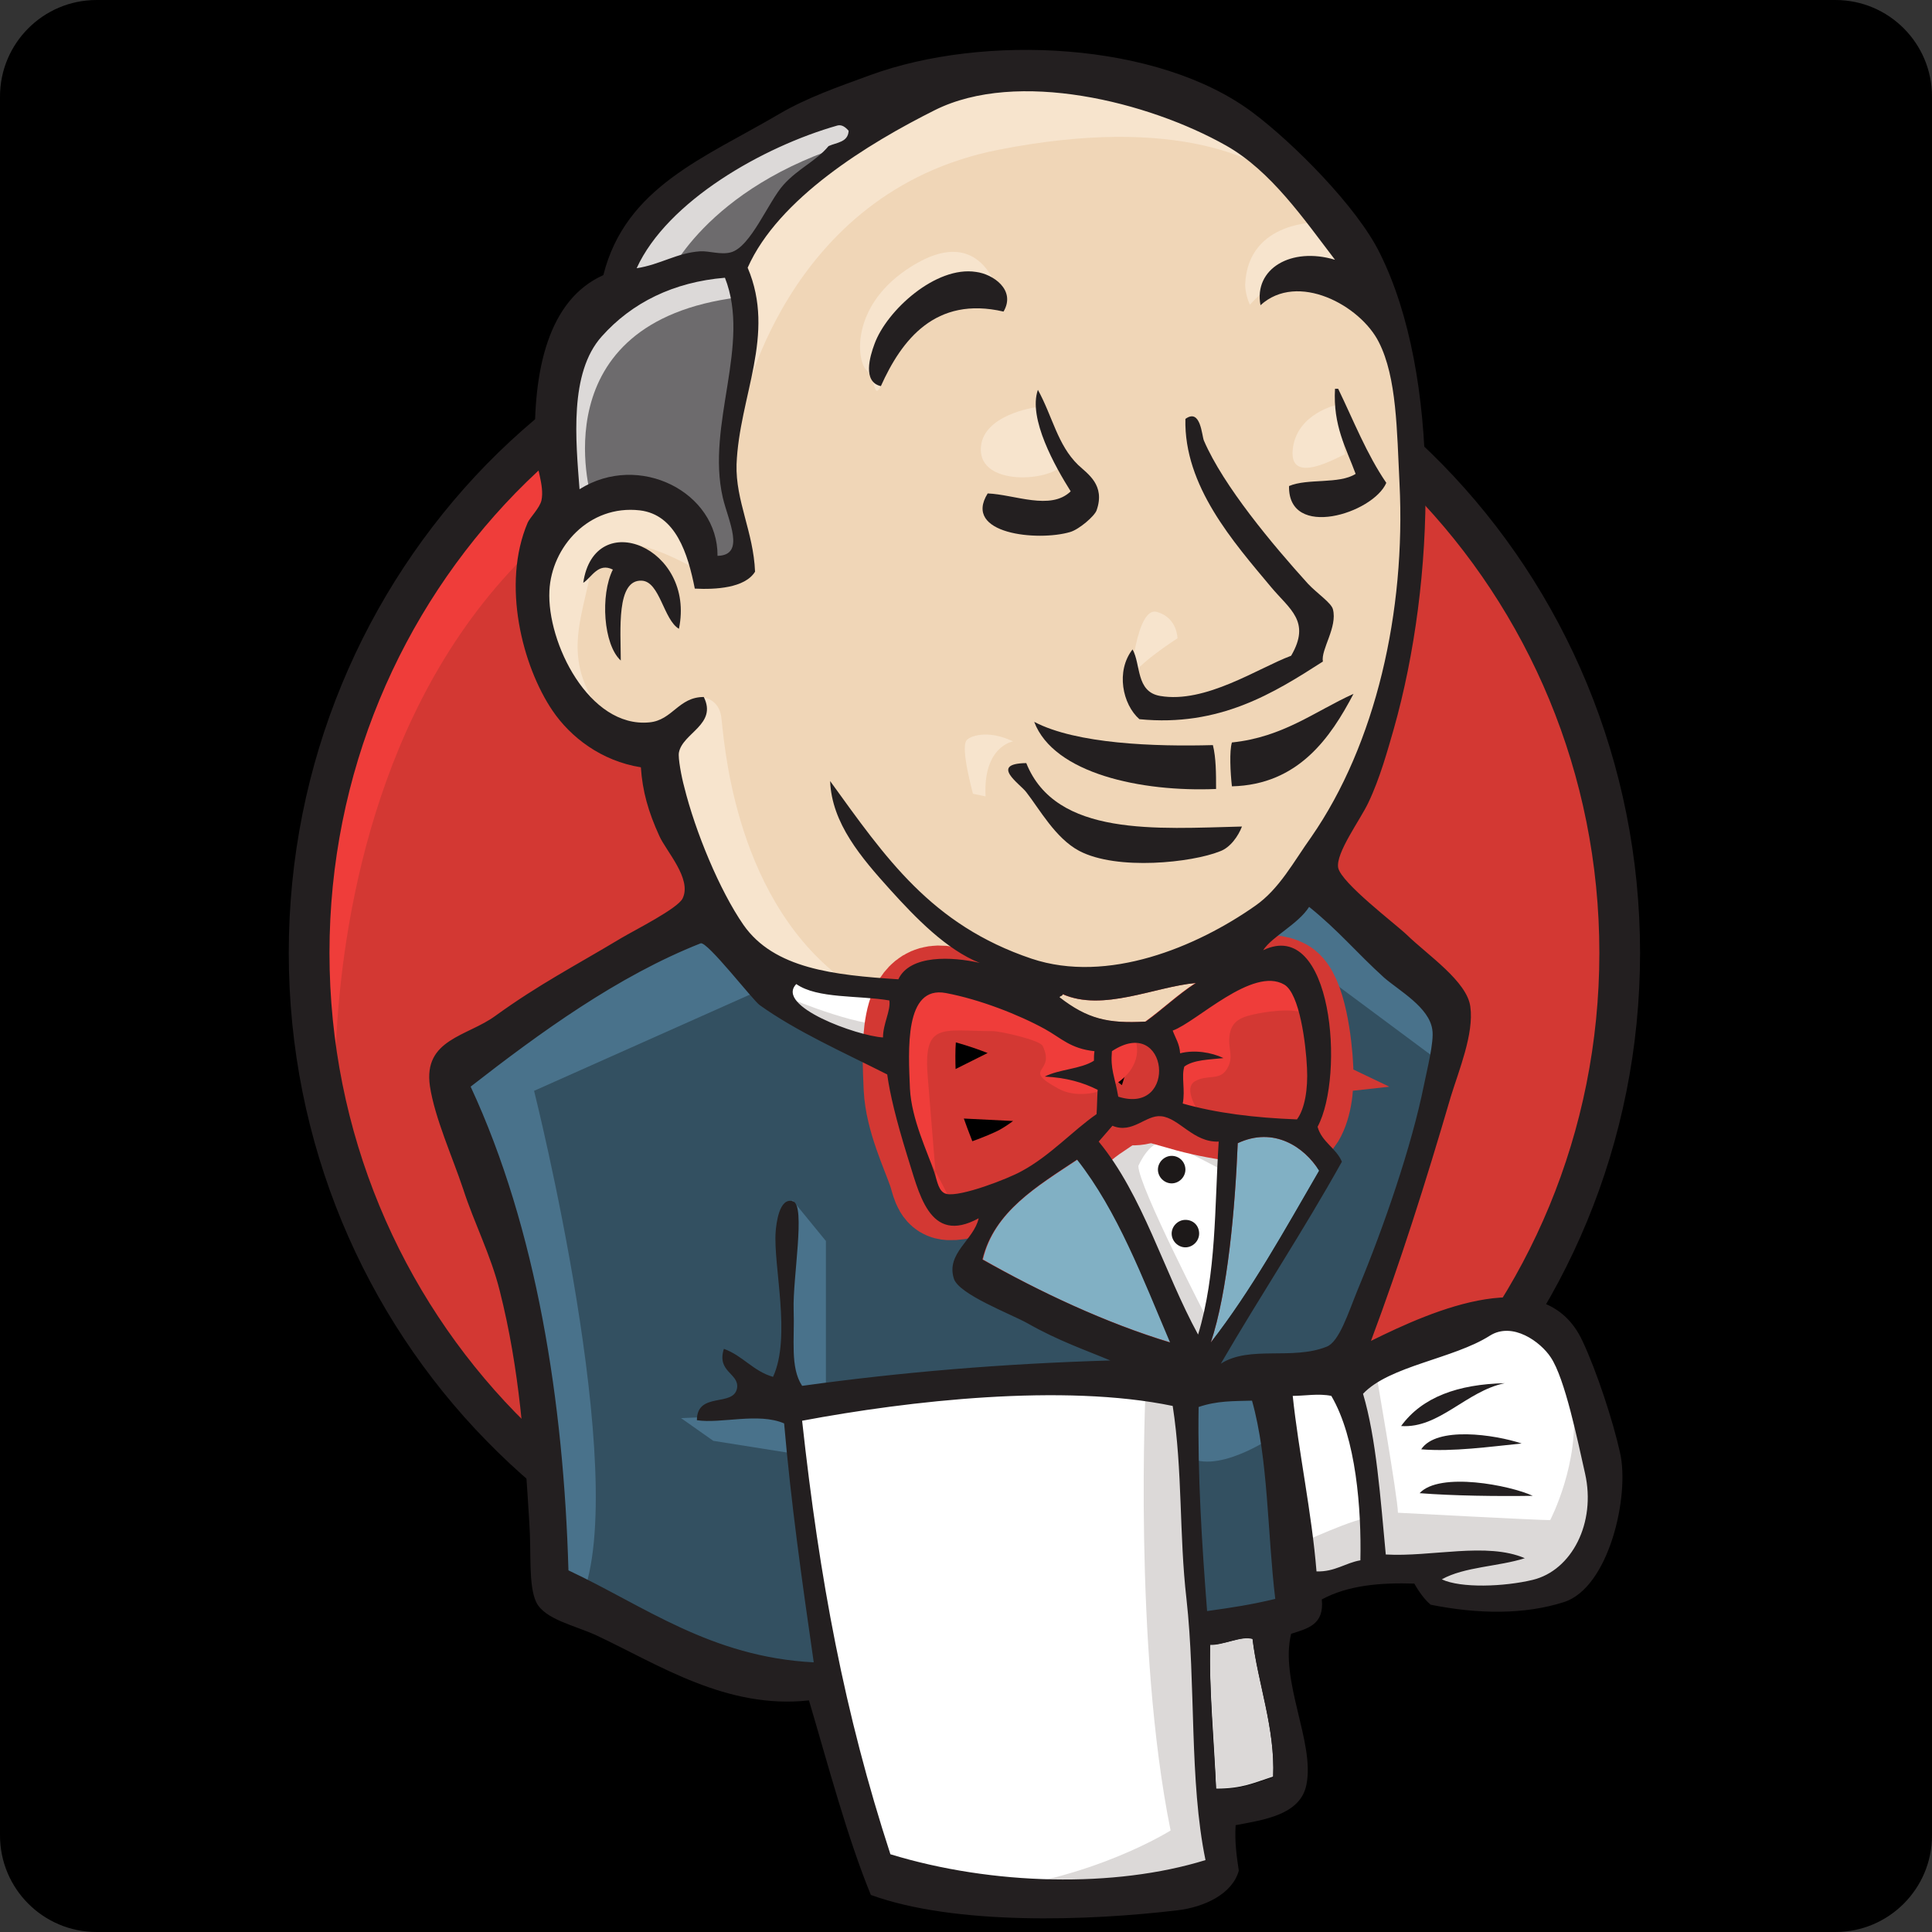 <svg width="80" height="80" viewBox="0 0 80 80" fill="none" xmlns="http://www.w3.org/2000/svg">
<rect x="0" y="0" width="80" height="80" fill="#333333" stroke="none"/>
<g clip-path="url(#clip0_5795_8436)">
<path d="M0 4C0 1.791 1.791 0 4 0H76C78.209 0 80 1.791 80 4V76C80 78.209 78.209 80 76 80H4C1.791 80 0 78.209 0 76V4Z" fill="black"/>
<g clip-path="url(#clip1_5795_8436)">
<path d="M67.08 39.347C67.08 54.671 54.93 67.105 39.934 67.105C24.939 67.105 12.789 54.671 12.789 39.347C12.789 24.023 24.939 11.589 39.934 11.589C54.93 11.589 67.08 24.023 67.08 39.347Z" fill="#D33833"/>
<path d="M13.906 46.221C13.906 46.221 11.935 17.28 38.621 16.448L36.76 13.34L22.29 18.2L18.152 22.95L14.54 29.868L12.483 37.924L13.096 43.309" fill="#EF3D3A"/>
<path d="M21.349 20.41C16.598 25.292 13.643 32.013 13.643 39.456C13.643 46.899 16.598 53.619 21.349 58.501C26.121 63.383 32.666 66.382 39.934 66.382C47.202 66.382 53.748 63.383 58.52 58.501C63.27 53.619 66.226 46.899 66.226 39.456C66.226 32.013 63.27 25.292 58.52 20.41C53.748 15.55 47.202 12.529 39.934 12.529C32.688 12.529 26.121 15.528 21.349 20.41ZM20.145 59.661C15.088 54.495 11.957 47.337 11.957 39.456C11.957 31.575 15.088 24.416 20.145 19.228C25.201 14.062 32.207 10.844 39.934 10.844C47.662 10.844 54.667 14.062 59.724 19.228C64.781 24.395 67.912 31.553 67.912 39.456C67.912 47.337 64.781 54.495 59.724 59.661C54.667 64.85 47.662 68.046 39.934 68.046C32.207 68.046 25.201 64.85 20.145 59.661Z" fill="#231F20"/>
<path d="M51.362 39.5L47.224 40.113L41.642 40.748L38.03 40.836L34.505 40.726L31.813 39.894L29.427 37.311L27.566 32.035L27.15 30.897L24.676 30.065L23.231 27.679L22.202 24.264L23.341 21.265L26.033 20.323L28.201 21.352L29.23 23.629L30.477 23.432L30.893 22.907L30.477 20.52L30.368 17.521L30.981 13.384L30.959 11.02L32.842 7.999L36.147 5.612L41.926 3.139L48.341 4.08L53.923 8.108L56.506 12.245L58.17 15.245L58.586 22.688L57.338 29.102L55.061 34.794L52.916 37.836" fill="#F0D6B7"/>
<path d="M47.859 57.385L33.082 57.998V60.472L34.33 69.163L33.717 69.885L23.384 66.361L22.662 65.113L21.633 53.423L19.203 46.418L18.678 44.754L26.953 39.062L29.536 38.033L31.813 40.835L33.783 42.587L36.06 43.309L37.089 43.615L38.336 49.001L39.278 50.139L41.664 49.307L40 52.525L48.975 56.772L47.859 57.385Z" fill="#335061"/>
<path d="M23.341 21.309L26.033 20.367L28.201 21.396L29.23 23.673L30.477 23.476L30.784 22.228L30.171 19.842L30.784 14.15L30.258 11.042L32.119 8.874L36.147 5.678L35.009 4.124L29.317 6.926L26.931 8.787L25.596 11.677L23.538 14.479L22.925 17.784L23.341 21.309Z" fill="#6D6B6D"/>
<path d="M27.588 11.589C27.588 11.589 29.142 7.758 35.337 5.897C41.532 4.036 35.644 4.562 35.644 4.562L28.923 7.145L26.34 9.728L25.201 11.786L27.588 11.589Z" fill="#DCD9D8"/>
<path d="M24.479 20.586C24.479 20.586 22.312 13.34 30.587 12.311L30.28 11.063L24.588 12.399L22.925 17.784L23.341 21.309L24.479 20.586Z" fill="#DCD9D8"/>
<path d="M27.785 30.196L29.142 28.883C29.142 28.883 29.755 28.948 29.864 29.671C29.974 30.393 30.28 36.917 34.724 40.419C35.14 40.748 31.419 39.894 31.419 39.894L28.113 34.728" fill="#F7E4CD"/>
<path d="M46.808 28.226C46.808 28.226 47.049 25.096 47.903 25.337C48.757 25.577 48.757 26.431 48.757 26.431C48.757 26.431 46.699 27.744 46.808 28.226Z" fill="#F7E4CD"/>
<path d="M55.39 16.755C55.39 16.755 53.682 17.105 53.529 18.616C53.376 20.126 55.39 18.922 55.696 18.813" fill="#F7E4CD"/>
<path d="M42.89 16.864C42.89 16.864 40.613 17.171 40.613 18.616C40.613 20.06 43.196 19.951 43.919 19.338" fill="#F7E4CD"/>
<path d="M28.835 23.585C28.835 23.585 24.917 21.199 24.501 23.476C24.085 25.752 23.166 27.394 25.114 29.78L23.779 29.364L22.531 26.168L22.115 23.06L24.501 20.586L27.194 20.783L28.748 22.031L28.835 23.585Z" fill="#F7E4CD"/>
<path d="M30.696 17.062C30.696 17.062 32.447 7.955 41.335 6.204C48.647 4.759 52.5 6.51 53.945 8.174C53.945 8.174 47.421 0.424 41.226 2.789C35.031 5.175 30.477 9.509 30.587 12.289C30.762 17.062 30.696 17.062 30.696 17.062Z" fill="#F7E4CD"/>
<path d="M54.667 9.203C54.667 9.203 51.668 9.093 51.559 11.786C51.559 11.786 51.559 12.202 51.756 12.618C51.756 12.618 54.142 9.925 55.587 11.37" fill="#F7E4CD"/>
<path d="M41.554 12.902C41.554 12.902 41.029 8.787 37.526 11.173C35.25 12.727 35.468 14.894 35.863 15.31C36.279 15.726 36.169 16.558 36.475 15.989C36.782 15.42 36.694 13.559 37.833 13.034C38.949 12.508 40.832 11.939 41.554 12.902Z" fill="#F7E4CD"/>
<path d="M31.835 40.835L22.115 45.169C22.115 45.169 26.143 61.194 24.085 66.163L22.64 65.638L22.531 59.53L19.838 47.971L18.7 44.775L28.835 37.945L31.835 40.835Z" fill="#49728B"/>
<path d="M32.82 49.701L34.199 51.387V57.582H32.557C32.557 57.582 32.36 53.248 32.36 52.722C32.36 52.197 32.557 50.336 32.557 50.336" fill="#49728B"/>
<path d="M32.864 58.523L28.201 58.721L29.536 59.662L32.842 60.187" fill="#49728B"/>
<path d="M48.778 57.494L52.609 57.385L53.551 66.886L49.632 67.411L48.778 57.494Z" fill="#335061"/>
<path d="M49.807 57.495L55.587 57.188C55.587 57.188 57.973 51.19 57.973 50.884C57.973 50.577 60.031 42.193 60.031 42.193L55.368 37.333L54.426 36.501L51.953 38.975V48.585L49.807 57.495Z" fill="#335061"/>
<path d="M52.391 56.773L48.778 57.495L49.304 60.385C50.639 60.998 52.916 59.356 52.916 59.356" fill="#49728B"/>
<path d="M52.5 38.668L59.746 44.053L59.943 41.579L54.47 36.523L52.5 38.668Z" fill="#49728B"/>
<path d="M36.454 77.853L34.308 69.163L33.236 62.748L33.06 57.998L42.758 57.473H48.779L48.231 68.331L49.173 76.715L49.063 78.269L41.204 78.882L36.454 77.853Z" fill="white"/>
<path d="M47.443 57.385C47.443 57.385 46.918 68.134 48.472 75.796C48.472 75.796 45.363 77.766 40.832 78.27L49.523 77.963L50.552 77.35L49.304 60.406L48.975 56.773" fill="#DCD9D8"/>
<path d="M53.704 66.076L57.732 64.938L65.372 64.522L66.51 60.997L64.453 54.889L62.066 54.583L58.761 55.612L55.609 57.166L53.923 56.86L52.609 57.385" fill="white"/>
<path d="M53.638 63.996C53.638 63.996 56.331 62.748 56.747 62.858L55.608 57.166L56.944 56.641C56.944 56.641 57.885 62.026 57.885 62.639C57.885 62.639 63.664 62.945 64.19 62.945C64.19 62.945 65.438 60.559 65.131 58.086L66.27 61.391L66.379 63.252L64.715 65.725L62.855 66.141L59.746 66.032L58.717 64.697L55.105 65.222L53.967 65.638" fill="#DCD9D8"/>
<path d="M49.566 56.663L47.29 50.883L44.904 47.468C44.904 47.468 45.429 46.023 46.151 46.023H48.538L50.814 46.855L50.617 50.686L49.566 56.663Z" fill="white"/>
<path d="M50.026 54.693C50.026 54.693 47.137 49.111 47.137 48.279C47.137 48.279 47.662 47.031 48.384 47.337C49.107 47.644 50.661 48.476 50.661 48.476V46.506L47.137 45.783L44.751 46.09L48.779 55.634L49.61 55.744" fill="#DCD9D8"/>
<path d="M37.373 41.054L34.505 40.748L31.813 39.916V40.857L33.126 42.302L37.264 44.163" fill="white"/>
<path d="M32.754 41.36C32.754 41.36 35.95 42.696 37.001 42.389L37.11 43.637L34.221 43.024L32.469 41.776L32.754 41.36Z" fill="#DCD9D8"/>
<path d="M53.704 46.374C51.953 46.33 50.355 46.111 48.975 45.718C49.063 45.148 48.888 44.601 49.041 44.185C49.435 43.901 50.07 43.901 50.661 43.835C50.158 43.594 49.435 43.485 48.866 43.638C48.844 43.244 48.669 43.003 48.56 42.697C49.545 42.346 51.865 40.048 53.179 40.792C53.813 41.164 54.076 43.222 54.12 44.251C54.164 45.083 54.032 45.914 53.704 46.374Z" fill="#D33833"/>
<path d="M53.704 46.374C51.953 46.33 50.355 46.111 48.975 45.718C49.063 45.148 48.888 44.601 49.041 44.185C49.435 43.901 50.07 43.901 50.661 43.835C50.158 43.594 49.435 43.485 48.866 43.638C48.844 43.244 48.669 43.003 48.56 42.697C49.545 42.346 51.865 40.048 53.179 40.792C53.813 41.164 54.076 43.222 54.12 44.251C54.164 45.083 54.032 45.914 53.704 46.374Z" fill="black" stroke="#D33833" stroke-width="3.837"/>
<path d="M45.32 43.506C45.32 43.637 45.32 43.769 45.298 43.9C44.751 44.25 43.875 44.25 43.262 44.557C44.138 44.6 44.838 44.819 45.451 45.104C45.429 45.432 45.429 45.782 45.407 46.111C44.4 46.789 43.481 47.818 42.299 48.475C41.73 48.782 39.781 49.57 39.19 49.416C38.862 49.329 38.818 48.913 38.687 48.519C38.402 47.687 37.745 46.33 37.68 45.06C37.614 43.462 37.439 40.769 39.168 41.098C40.569 41.361 42.189 41.995 43.262 42.586C43.941 42.98 44.313 43.418 45.32 43.506Z" fill="#D33833"/>
<path d="M45.32 43.506C45.32 43.637 45.32 43.769 45.298 43.9C44.751 44.25 43.875 44.25 43.262 44.557C44.138 44.6 44.838 44.819 45.451 45.104C45.429 45.432 45.429 45.782 45.407 46.111C44.4 46.789 43.481 47.818 42.299 48.475C41.73 48.782 39.781 49.57 39.19 49.416C38.862 49.329 38.818 48.913 38.687 48.519C38.402 47.687 37.745 46.33 37.68 45.06C37.614 43.462 37.439 40.769 39.168 41.098C40.569 41.361 42.189 41.995 43.262 42.586C43.941 42.98 44.313 43.418 45.32 43.506Z" fill="black" stroke="#D33833" stroke-width="3.837"/>
<path d="M46.305 45.411C46.151 44.535 45.976 44.294 46.042 43.528C48.384 41.974 48.8 46.199 46.305 45.411Z" fill="#D33833"/>
<path d="M46.305 45.411C46.151 44.535 45.976 44.294 46.042 43.528C48.384 41.974 48.8 46.199 46.305 45.411Z" fill="black" stroke="#D33833" stroke-width="3.837"/>
<path d="M49.676 46.111C49.676 46.111 48.954 45.082 49.479 44.775C50.004 44.469 50.508 44.775 50.814 44.25C51.121 43.724 50.814 43.418 50.924 42.805C51.033 42.192 51.537 42.083 52.062 41.973C52.587 41.864 54.032 41.667 54.229 42.17L53.616 40.309L52.369 39.894L48.45 42.17L48.253 43.309V45.585" fill="#EF3D3A"/>
<path d="M38.818 49.526C38.687 47.906 38.555 46.308 38.424 44.688C38.205 42.28 38.993 42.696 41.095 42.696C41.423 42.696 43.065 43.068 43.174 43.309C43.743 44.469 42.233 44.206 43.831 45.082C45.166 45.804 47.553 44.644 47.005 43.002C46.699 42.63 45.429 42.893 44.969 42.652C44.159 42.236 43.349 41.82 42.539 41.404C41.511 40.879 39.146 40.091 38.052 40.835C35.272 42.718 38.227 47.446 39.212 49.416" fill="#EF3D3A"/>
<path d="M41.554 12.902C38.73 12.245 37.329 14.084 36.475 15.989C35.709 15.814 36.016 14.763 36.213 14.238C36.716 12.858 38.752 10.998 40.416 11.26C41.117 11.348 42.08 12.005 41.554 12.902Z" fill="#231F20"/>
<path d="M55.28 16.098H55.411C56.046 17.411 56.594 18.812 57.404 19.994C56.856 21.264 53.332 22.359 53.376 20.126C54.142 19.797 55.455 20.06 56.134 19.622C55.74 18.549 55.193 17.63 55.28 16.098Z" fill="#231F20"/>
<path d="M42.977 16.142C43.59 17.258 43.787 18.418 44.641 19.25C45.035 19.622 45.779 20.082 45.407 21.133C45.32 21.374 44.685 21.921 44.313 22.03C42.977 22.424 39.847 22.118 40.898 20.432C42.014 20.476 43.503 21.155 44.335 20.345C43.7 19.338 42.561 17.324 42.977 16.142Z" fill="#231F20"/>
<path d="M54.777 27.394C52.763 28.686 50.508 30.109 47.18 29.78C46.48 29.167 46.195 27.788 46.896 26.891C47.246 27.504 47.027 28.642 48.034 28.817C49.917 29.145 52.106 27.657 53.463 27.153C54.295 25.73 53.398 25.227 52.631 24.308C51.077 22.447 49.019 20.126 49.085 17.346C49.72 16.886 49.764 18.047 49.851 18.244C50.661 20.126 52.697 22.556 54.164 24.176C54.536 24.57 55.127 24.964 55.193 25.227C55.39 25.971 54.689 26.891 54.777 27.394Z" fill="#231F20"/>
<path d="M28.113 26.037C27.478 25.665 27.325 24.089 26.581 24.045C25.508 23.979 25.705 26.103 25.705 27.351C24.983 26.694 24.851 24.636 25.377 23.585C24.764 23.279 24.501 23.914 24.151 24.133C24.61 20.958 28.814 22.666 28.113 26.037Z" fill="#231F20"/>
<path d="M56.046 28.73C55.105 30.525 53.77 32.495 51.011 32.56C50.946 31.991 50.902 31.094 51.011 30.744C53.135 30.525 54.448 29.452 56.046 28.73Z" fill="#231F20"/>
<path d="M42.824 29.89C44.575 30.809 47.815 30.919 50.223 30.853C50.355 31.378 50.355 32.035 50.355 32.67C47.268 32.801 43.634 32.035 42.824 29.89Z" fill="#231F20"/>
<path d="M42.496 31.598C43.722 34.662 47.903 34.312 51.427 34.225C51.274 34.619 50.946 35.1 50.508 35.254C49.37 35.713 46.261 36.063 44.685 35.232C43.7 34.706 43.043 33.502 42.496 32.802C42.255 32.473 40.941 31.619 42.496 31.598Z" fill="#231F20"/>
<path d="M54.623 48.476C53.2 50.928 51.821 53.445 50.136 55.59C50.836 53.511 51.143 50.008 51.252 47.337C52.741 46.637 54.011 47.491 54.623 48.476Z" fill="#81B0C4"/>
<path d="M62.307 57.275C60.709 57.604 59.593 59.158 58.017 59.049C58.892 57.845 60.381 57.319 62.307 57.275Z" fill="#231F20"/>
<path d="M63.008 59.772C61.694 59.903 60.162 60.122 58.849 60.013C59.483 59.049 61.891 59.4 63.008 59.772Z" fill="#231F20"/>
<path d="M63.468 61.939C62.001 61.961 60.184 61.939 58.783 61.829C59.615 60.932 62.526 61.501 63.468 61.939Z" fill="#231F20"/>
<path d="M51.865 67.849C52.084 69.688 52.806 71.549 52.719 73.563C51.909 73.825 51.449 74.066 50.355 74.066C50.289 72.359 50.048 69.732 50.114 68.09C50.639 68.134 51.427 67.718 51.865 67.849Z" fill="#DCD9D8"/>
<path d="M49.501 40.704C48.757 41.186 48.144 41.777 47.421 42.302C45.845 42.39 44.991 42.193 43.853 41.295C43.875 41.23 43.984 41.251 43.984 41.164C45.67 41.908 47.815 40.857 49.501 40.704Z" fill="#F0D6B7"/>
<path d="M40.701 52.153C41.16 50.161 42.977 49.11 44.619 48.016C46.305 50.161 47.334 52.919 48.472 55.59C45.779 54.78 43.043 53.489 40.701 52.153Z" fill="#81B0C4"/>
<path d="M50.114 68.112C50.048 69.754 50.267 72.359 50.355 74.088C51.449 74.088 51.909 73.847 52.719 73.585C52.806 71.571 52.084 69.71 51.865 67.871C51.427 67.718 50.639 68.134 50.114 68.112ZM33.214 58.83C33.936 65.419 34.965 70.936 36.87 76.781C41.095 78.073 46.173 78.182 49.917 77.022C49.238 73.738 49.523 69.732 49.129 66.207C48.822 63.559 48.975 60.91 48.559 58.217C44.028 57.276 37.636 57.998 33.214 58.83ZM49.632 58.261C49.588 61.085 49.764 63.887 49.983 66.711C51.077 66.558 51.799 66.448 52.806 66.207C52.478 63.493 52.522 60.406 51.843 57.998C51.077 58.02 50.398 57.998 49.632 58.261ZM55.127 57.801C54.602 57.692 54.011 57.801 53.529 57.801C53.77 60.1 54.317 62.639 54.514 65.069C55.28 65.091 55.696 64.719 56.331 64.609C56.375 62.486 56.156 59.552 55.127 57.801ZM63.468 65.419C65.088 65.025 66.094 63.055 65.635 61.019C65.328 59.662 64.803 57.079 64.212 56.203C63.796 55.568 62.636 54.714 61.694 55.306C60.184 56.269 57.535 56.553 56.44 57.714C56.988 59.552 57.163 62.048 57.382 64.368C59.264 64.478 61.563 63.843 63.139 64.522C62.045 64.872 60.644 64.872 59.702 65.397C60.49 65.77 62.285 65.704 63.468 65.419ZM48.45 55.59C47.312 52.919 46.283 50.161 44.597 48.016C42.955 49.11 41.16 50.161 40.679 52.153C43.043 53.489 45.779 54.78 48.45 55.59ZM51.252 47.337C51.143 50.008 50.836 53.51 50.136 55.59C51.821 53.423 53.2 50.927 54.623 48.475C54.011 47.49 52.741 46.636 51.252 47.337ZM48.078 46.221C47.443 46.155 46.896 46.965 46.064 46.615C45.867 46.834 45.692 47.053 45.495 47.271C47.334 49.504 48.187 52.657 49.61 55.262C50.377 52.744 50.289 50.008 50.464 47.271C49.413 47.315 48.822 46.286 48.078 46.221ZM46.042 43.528C45.976 44.294 46.151 44.535 46.305 45.411C48.8 46.199 48.384 41.974 46.042 43.528ZM43.262 42.608C42.189 42.017 40.569 41.383 39.168 41.12C37.439 40.792 37.614 43.484 37.679 45.082C37.745 46.352 38.402 47.687 38.687 48.541C38.818 48.935 38.862 49.351 39.19 49.439C39.781 49.57 41.751 48.804 42.299 48.497C43.481 47.862 44.4 46.834 45.407 46.133C45.429 45.805 45.429 45.454 45.451 45.126C44.838 44.82 44.159 44.623 43.262 44.579C43.853 44.272 44.75 44.272 45.298 43.922C45.298 43.791 45.298 43.659 45.32 43.528C44.313 43.419 43.941 42.981 43.262 42.608ZM32.973 40.748C32.075 41.667 35.49 42.893 36.563 42.959C36.563 42.39 36.892 41.842 36.826 41.426C35.534 41.208 33.849 41.361 32.973 40.748ZM44.006 41.164C44.006 41.251 43.897 41.229 43.875 41.295C45.035 42.193 45.889 42.39 47.443 42.302C48.144 41.799 48.778 41.186 49.523 40.704C47.815 40.857 45.67 41.908 44.006 41.164ZM54.12 44.228C54.076 43.221 53.813 41.142 53.179 40.77C51.865 40.004 49.545 42.324 48.559 42.674C48.669 42.981 48.844 43.221 48.866 43.615C49.457 43.462 50.158 43.572 50.661 43.813C50.07 43.878 49.435 43.878 49.041 44.163C48.91 44.579 49.085 45.126 48.975 45.695C50.355 46.089 51.953 46.286 53.704 46.352C54.032 45.914 54.164 45.082 54.12 44.228ZM31.462 41.623C31.178 41.426 29.273 38.953 29.011 39.062C25.574 40.419 22.356 42.762 19.488 44.995C22.224 50.883 23.341 58.086 23.538 65.025C26.668 66.492 29.427 68.615 33.695 68.834C33.192 65.354 32.754 62.223 32.469 58.94C31.397 58.48 29.864 58.961 28.857 58.808C28.857 57.604 30.39 58.283 30.521 57.473C30.609 56.86 29.667 56.816 29.974 55.853C30.762 56.137 31.178 56.772 32.01 57.013C32.776 55.349 32.01 52.394 32.119 50.993C32.141 50.73 32.251 49.548 32.842 49.745C33.367 49.92 32.82 52.919 32.863 54.233C32.907 55.459 32.71 56.619 33.214 57.385C37.329 56.816 41.511 56.466 45.976 56.334C44.991 55.919 43.831 55.524 42.561 54.802C41.861 54.408 39.694 53.598 39.496 52.941C39.168 51.891 40.328 51.343 40.525 50.446C38.446 51.584 38.052 49.351 37.548 47.797C37.11 46.374 36.848 45.301 36.738 44.491C34.921 43.572 32.995 42.718 31.462 41.623ZM52.303 39.347C55.171 37.968 55.696 44.535 54.558 46.658C54.733 47.293 55.324 47.534 55.565 48.103C53.967 50.971 52.194 53.642 50.552 56.466C51.756 55.7 53.507 56.334 54.93 55.765C55.455 55.568 55.827 54.364 56.221 53.401C57.316 50.774 58.454 47.447 58.958 44.951C59.067 44.382 59.396 43.134 59.308 42.63C59.177 41.711 57.951 41.032 57.316 40.485C56.156 39.434 55.433 38.537 54.208 37.552C53.748 38.274 52.697 38.756 52.303 39.347ZM24.917 13.931C23.56 15.441 23.844 18.244 23.997 20.258C26.471 18.703 29.733 20.389 29.711 23.016C30.893 22.994 30.149 21.549 29.93 20.608C29.23 17.565 31.112 14.281 30.018 11.501C27.894 11.676 26.165 12.53 24.917 13.931ZM34.68 5.196C31.594 6.072 27.631 8.327 26.362 11.107C27.347 10.954 28.026 10.472 28.989 10.406C29.361 10.384 29.842 10.56 30.258 10.45C31.09 10.231 31.813 8.349 32.447 7.648C33.06 6.969 33.805 6.663 34.308 6.05C34.637 5.897 35.118 5.897 35.14 5.415C35.009 5.262 34.856 5.152 34.68 5.196ZM50.771 6.028C47.553 4.211 42.123 2.854 38.708 4.561C35.95 5.941 32.229 8.217 30.959 11.085C32.141 13.865 30.609 16.405 30.499 19.229C30.455 20.739 31.2 22.031 31.265 23.672C30.849 24.351 29.623 24.417 28.77 24.373C28.485 22.928 27.982 21.308 26.493 21.133C24.392 20.892 22.837 22.644 22.75 24.461C22.64 26.606 24.392 30.152 26.887 29.912C27.85 29.824 28.091 28.861 29.142 28.861C29.711 29.999 28.266 30.349 28.113 31.159C28.069 31.378 28.223 32.188 28.332 32.582C28.792 34.443 29.799 36.873 30.784 38.296C32.053 40.113 34.527 40.376 37.198 40.551C37.679 39.522 39.431 39.609 40.569 39.872C39.19 39.325 37.92 38.011 36.87 36.851C35.666 35.516 34.44 34.093 34.374 32.342C36.672 35.516 38.555 38.296 42.715 39.697C45.867 40.748 49.545 39.215 51.975 37.508C52.982 36.807 53.573 35.669 54.295 34.662C56.966 30.809 58.214 25.336 57.951 20.017C57.841 17.828 57.841 15.638 57.097 14.172C56.331 12.639 53.726 11.238 52.194 12.639C51.909 11.129 53.463 10.209 55.28 10.757C53.989 9.071 52.631 7.079 50.771 6.028ZM56.769 55.524C59.286 54.277 63.971 52.175 65.525 55.524C66.116 56.772 66.795 58.852 67.08 60.144C67.496 61.939 66.62 65.748 64.759 66.339C63.117 66.864 61.213 66.842 59.242 66.448C59.002 66.251 58.761 65.923 58.564 65.573C57.163 65.529 55.827 65.638 54.733 66.229C54.842 67.28 54.142 67.433 53.463 67.652C52.982 69.6 54.448 72.14 54.098 73.891C53.857 75.161 52.303 75.358 51.165 75.577C51.121 76.277 51.208 76.868 51.296 77.46C51.033 78.423 49.873 78.97 48.757 79.101C45.101 79.539 39.562 79.736 36.06 78.466C35.075 76.058 34.308 73.147 33.498 70.41C30.083 70.783 27.303 68.944 24.698 67.718C23.8 67.302 22.553 67.061 22.202 66.339C21.874 65.638 22.005 64.303 21.918 63.055C21.721 59.837 21.524 56.728 20.692 53.445C20.32 51.956 19.641 50.664 19.181 49.242C18.744 47.928 17.999 46.286 17.802 44.973C17.518 43.025 19.357 42.915 20.517 42.061C22.334 40.748 23.757 40.025 25.727 38.843C26.318 38.493 28.069 37.617 28.266 37.201C28.66 36.391 27.588 35.253 27.303 34.618C26.843 33.611 26.602 32.757 26.537 31.772C24.895 31.51 23.625 30.524 22.881 29.43C21.633 27.591 20.758 24.198 21.852 21.637C21.94 21.44 22.356 21.024 22.421 20.717C22.553 20.104 22.18 19.294 22.159 18.637C22.049 15.288 22.728 12.399 24.983 11.392C25.902 7.736 29.186 6.532 32.272 4.715C33.433 4.036 34.702 3.598 36.016 3.117C40.722 1.387 47.968 1.716 51.887 4.671C53.551 5.919 56.2 8.568 57.141 10.494C59.658 15.551 59.461 24.023 57.71 30.196C57.469 31.028 57.141 32.232 56.659 33.239C56.331 33.94 55.302 35.319 55.411 35.932C55.543 36.566 57.776 38.252 58.257 38.712C59.111 39.544 60.753 40.638 60.884 41.689C61.038 42.806 60.403 44.338 60.074 45.411C59.024 49.001 57.973 52.306 56.769 55.524Z" fill="#231F20"/>
<path d="M40.022 30.656C40.153 30.481 40.898 30.196 41.948 30.7C41.948 30.7 40.701 30.897 40.81 32.977L40.285 32.867C40.306 32.889 39.759 31.006 40.022 30.656Z" fill="#F7E4CD"/>
<path d="M49.085 48.431C49.085 48.738 48.822 49.001 48.516 49.001C48.209 49.001 47.947 48.738 47.947 48.431C47.947 48.125 48.209 47.862 48.516 47.862C48.844 47.862 49.085 48.125 49.085 48.431Z" fill="#1D1919"/>
<path d="M49.654 51.081C49.654 51.387 49.391 51.65 49.085 51.65C48.778 51.65 48.516 51.387 48.516 51.081C48.516 50.774 48.778 50.512 49.085 50.512C49.413 50.512 49.654 50.752 49.654 51.081Z" fill="#1D1919"/>
</g>
</g>
<defs>
<clipPath id="clip0_5795_8436">
<path d="M0 4C0 1.791 1.791 0 4 0H76C78.209 0 80 1.791 80 4V76C80 78.209 78.209 80 76 80H4C1.791 80 0 78.209 0 76V4Z" fill="white"/>
</clipPath>
<clipPath id="clip1_5795_8436">
<rect width="80" height="80" fill="white"/>
</clipPath>
</defs>
</svg>
